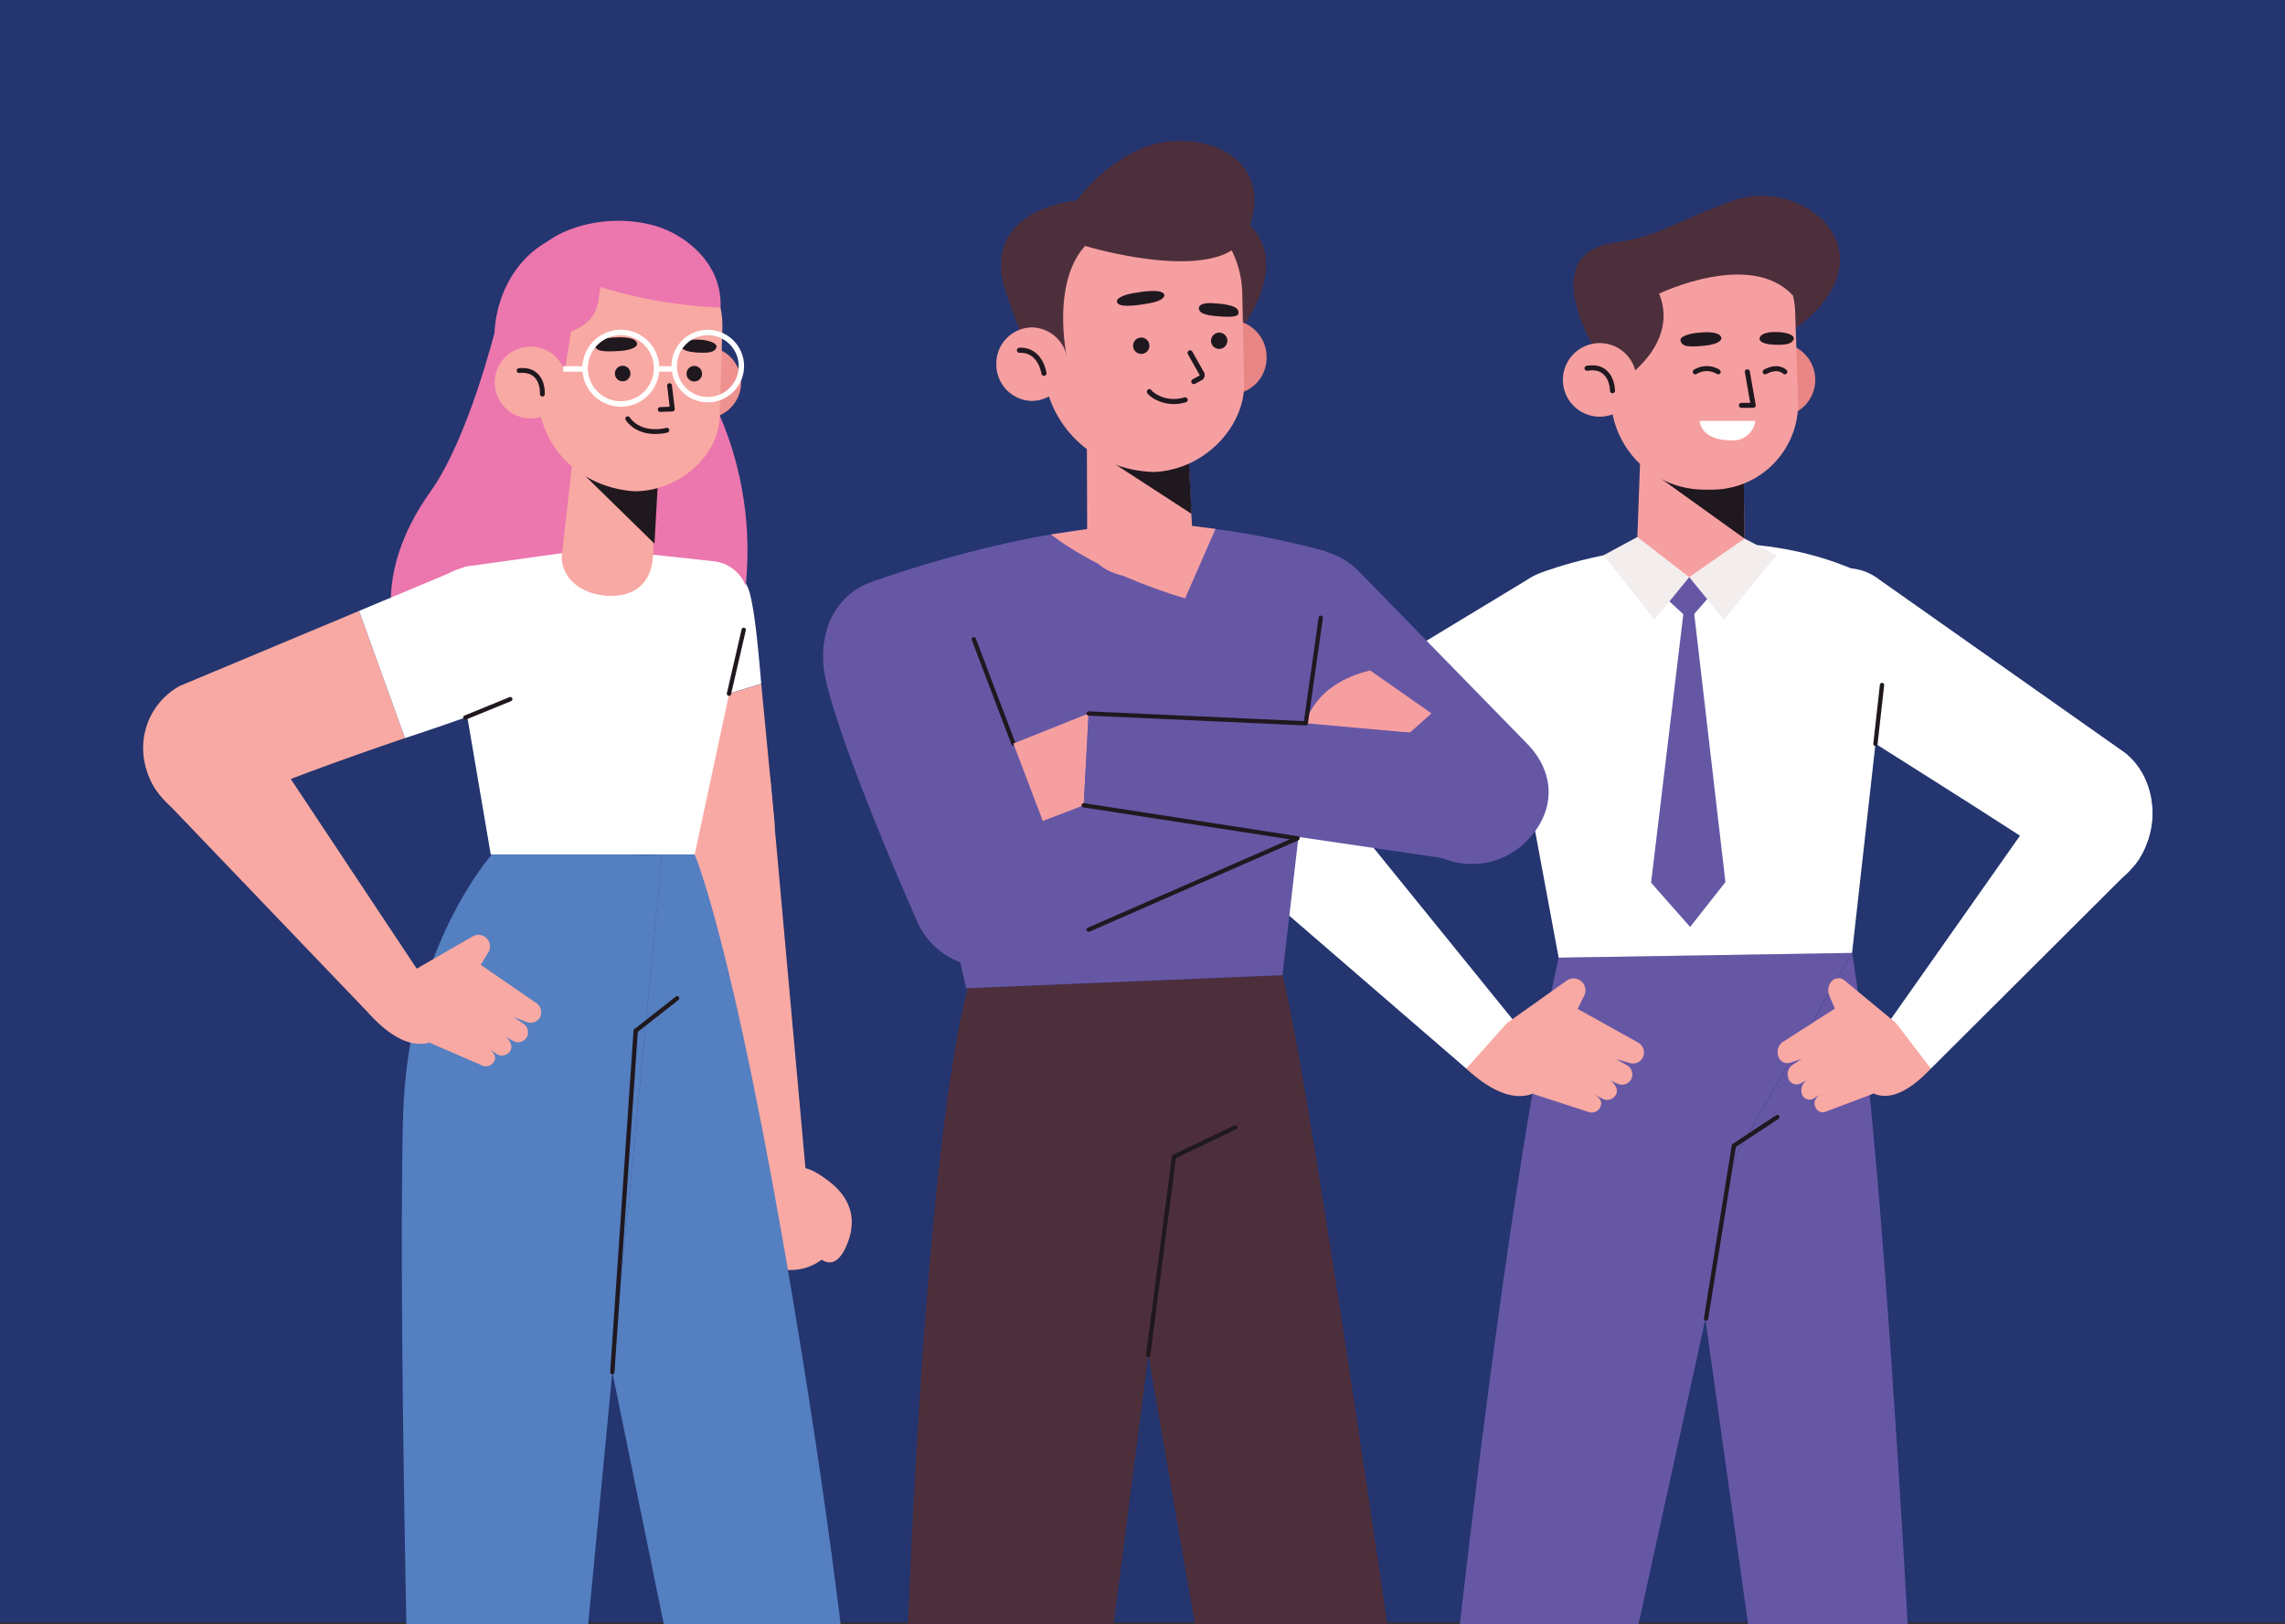 <svg width="559.15" height="397.55" xmlns="http://www.w3.org/2000/svg">
    <rect width="100%" height="100%" fill="#333333" stroke="none"/>
    <g>
        <rect x="0" class="cls-1" y="-0.45" width="559.28" height="397.51" fill="#24356f" id="svg_1"/>
        <path class="cls-2" d="m416.87,319.71l10.9,77.84l39.05,0c-2.81,-50.3 -7.92,-130.32 -13.61,-164.35l-28.16,49.25l-8.18,37.26z" fill="#6657a5" id="svg_2"/>
        <path class="cls-2" d="m381.41,234.36c-9.66,43.41 -18.78,115.84 -24.19,163.19l43.72,0l17.06,-77.84l7,-37.26l28.16,-49.25l-71.75,1.16z" fill="#6657a5" id="svg_3"/>
        <polyline class="cls-3" points="417.48 322.68 424.29 280.38 434.93 273.37" fill="none" stroke="#20181f" stroke-linecap="round" stroke-linejoin="round" stroke-width="1.05px" id="svg_4"/>
        <path class="cls-4" d="m395.76,145.34a16.55,16.55 0 0 0 -22.23,-3.34l-69.61,42.16a17.81,17.81 0 0 0 -5,24.24l0,0c5.55,8.79 12.55,10.6 20.88,4.36c7.38,-5.53 72.35,-39.52 77.69,-43.54c7.41,-5.61 4.1,-16.59 -1.73,-23.88z" fill="#fff" id="svg_5"/>
        <path class="cls-4" d="m371.17,250.74l-49.61,-61.22a14.84,14.84 0 0 0 -21.47,-0.54l0,0c-6.07,6 -4.52,17.78 1.9,23.46l56.82,49.09l12.36,-10.79z" fill="#fff" id="svg_6"/>
        <path class="cls-5" d="m400.78,255.1l-14.72,-8.19l1.6,-3.24a2.91,2.91 0 0 0 -4.31,-3.66l-14.59,10.36l-9.95,11.16c7.85,7.24 13.15,7.35 16.25,6.12l1.05,0.39l12.34,4a2.37,2.37 0 0 0 3.1,-1c0.44,-0.8 0.64,-2.1 -1.72,-3.41l2.36,1.31a2.47,2.47 0 0 0 3.25,-1.09c0.57,-1 0,-2.46 -1.41,-3.43l1.81,0.79a2.53,2.53 0 0 0 3.45,-1.37a2.62,2.62 0 0 0 -1.25,-3.2l-2.6,-1.44l3.12,0.88a2.76,2.76 0 0 0 3.61,-1.65a2.86,2.86 0 0 0 -1.39,-3.33z" fill="#f8a9a3" id="svg_7"/>
        <path class="cls-4" d="m440.84,145.25c4.68,-6.74 13,-8.17 19.2,-3.29l60,42.3c6.84,5.42 8.74,16.14 4.3,24.25l0,0c-4.82,8.78 -10.86,10.57 -18,4.32c-6.36,-5.55 -62.36,-39.67 -66.95,-43.7c-6.48,-5.63 -3.6,-16.61 1.45,-23.88z" fill="#fff" id="svg_8"/>
        <path class="cls-4" d="m461.81,250.69l43,-61.11c4.92,-6.26 13.36,-6.49 18.53,-0.5l0,0c5.22,6 3.86,17.79 -1.7,23.45l-49.15,49l-10.68,-10.84z" fill="#fff" id="svg_9"/>
        <path class="cls-5" d="m436.25,255l12.75,-8.16l-1.37,-3.24a3.27,3.27 0 0 1 0.6,-3.47a2.26,2.26 0 0 1 3.13,-0.19l12.57,10.39l8.56,11.18c-6.79,7.22 -11.36,7.32 -14,6.09c-0.3,0.13 -0.6,0.27 -0.91,0.39l-10.65,4a1.92,1.92 0 0 1 -2.68,-1c-0.38,-0.8 -0.54,-2.1 1.49,-3.4l-2,1.3a2,2 0 0 1 -2.8,-1.09a3,3 0 0 1 1.22,-3.43l-1.57,0.78a2.08,2.08 0 0 1 -3,-1.37a2.82,2.82 0 0 1 1.09,-3.2l2.24,-1.43l-2.69,0.87a2.3,2.3 0 0 1 -3.11,-1.66a3,3 0 0 1 1.13,-3.36z" fill="#f8a9a3" id="svg_10"/>
        <path class="cls-4" d="m377.88,139.9s17.36,-6.9 43.53,-6.9s41.73,11.48 41.73,11.48l-9.93,88.73l-71.8,1.16l-11.87,-63.82l8.34,-30.65z" fill="#fff" id="svg_11"/>
        <line class="cls-3" x1="458.93" y1="182.05" x2="460.54" y2="167.64" fill="none" stroke="#20181f" stroke-linecap="round" stroke-linejoin="round" stroke-width="1.05px" id="svg_12"/>
        <path class="cls-6" d="m391.44,87.46s-16.43,-25.08 3.35,-28c11.81,-1.69 15.21,-5.4 29.66,-10.46c16.71,-5.85 39.7,12.85 14.91,31.39l-38.73,-8.39l-9.19,15.46z" fill="#4d2f3c" id="svg_13"/>
        <circle class="cls-7" cx="496.95" cy="427.92" r="9.01" fill="#e88585" transform="rotate(-45 61.74 334.97)" id="svg_14"/>
        <path class="cls-8" d="m426.5,104.08l0.44,30.93c0.07,8.7 -5.9,9.35 -14.46,9.35l0,0c-7.31,0 -11,-2.64 -11.93,-9.89l1.21,-32.89l24.74,2.5z" fill="#f69fa1" id="svg_15"/>
        <polygon class="cls-9" points="426.9 131.81 406.58 117.23 426.63 111.47 426.9 131.81" fill="#20181f" id="svg_16"/>
        <path class="cls-8" d="m417.19,119.83l1.75,0a21.08,21.08 0 0 0 21.06,-21.77l-0.71,-21.62a22,22 0 0 0 -22,-21.25l0,0c-12.13,0 -24.09,9.84 -24.09,22l1,20.86a22.93,22.93 0 0 0 22.99,21.78z" fill="#f69fa1" id="svg_17"/>
        <polyline class="cls-10" points="427.58 90.99 429.02 99.2 426.13 99.2" fill="none" stroke="#20181f" stroke-linecap="round" stroke-linejoin="round" stroke-width="1.23px" id="svg_18"/>
        <path class="cls-9" d="m416.24,81.38s4.86,-0.57 5,1.45c0,0 0,1.37 -4.2,1.78s-5.36,0.13 -5.79,-1.14s2.75,-2 4.99,-2.09z" fill="#20181f" id="svg_19"/>
        <path class="cls-9" d="m434.85,81.27s-4,-0.29 -4.3,1.62c0,0 -0.15,1.29 3.38,1.46s4.66,-0.32 5,-1.37s-2.17,-1.75 -4.08,-1.71z" fill="#20181f" id="svg_20"/>
        <path class="cls-4" d="m429.54,103l-13.61,0s0,4.76 7.87,4.77a5.47,5.47 0 0 0 5.74,-4.77z" fill="#fff" id="svg_21"/>
        <path class="cls-10" d="m420.44,91a5.34,5.34 0 0 0 -5.59,0" fill="none" stroke="#20181f" stroke-linecap="round" stroke-linejoin="round" stroke-width="1.23px" id="svg_22"/>
        <path class="cls-10" d="m436.75,91s-1.6,-1.74 -4.81,0" fill="none" stroke="#20181f" stroke-linecap="round" stroke-linejoin="round" stroke-width="1.23px" id="svg_23"/>
        <path class="cls-6" d="m397.16,93s13.84,-8.76 8.84,-21.14c0,0 22.42,-10.81 32.72,0.46l2.76,-14.41l-17.7,-7.16l-27.69,10.94l-7.15,10.69l2.41,13.79l5.81,6.83z" fill="#4d2f3c" id="svg_24"/>
        <circle class="cls-8" cx="546.54" cy="511.5" r="9.01" fill="#f69fa1" transform="rotate(-67.38 155.1 418.55)" id="svg_25"/>
        <path class="cls-10" d="m394.59,95.63s0,-6.53 -6.24,-5.5" fill="none" stroke="#20181f" stroke-linecap="round" stroke-linejoin="round" stroke-width="1.23px" id="svg_26"/>
        <polygon class="cls-2" points="406.14 144.98 413.36 151.65 421.37 142.49 413.36 141.24 406.14 144.98" fill="#6657a5" id="svg_27"/>
        <polygon class="cls-2" points="411.92 150.28 404.03 216.02 413.58 226.85 422.22 215.89 414.56 150.01 411.92 150.28" fill="#6657a5" id="svg_28"/>
        <polygon class="cls-11" points="400.66 131.43 413.36 141.24 404.88 151.65 392.39 135.89 400.66 131.43" fill="#f3eded" id="svg_29"/>
        <polygon class="cls-11" points="426.9 131.81 413.36 141.24 421.83 151.65 434.72 135.89 426.9 131.81" fill="#f3eded" id="svg_30"/>
        <path class="cls-4" d="m160.51,150.83a11.83,11.83 0 0 1 23.13,-5c1.12,4.65 1.9,12.82 2.64,21.51l-24.35,7.44l-1.42,-23.95z" fill="#fff" id="svg_31"/>
        <path class="cls-5" d="m161.93,174.81l24.35,-7.44l3.22,33.54a11.43,11.43 0 0 1 -10,12.31l-0.22,0l0,0a12.73,12.73 0 0 1 -14.5,-10.22l-2.85,-28.19z" fill="#f8a9a3" id="svg_32"/>
        <path class="cls-5" d="m197.94,295.19l-9.48,-105.07s-4.43,1 -10.41,2l0,0a10.62,10.62 0 0 0 -8.68,12.88l15.63,90.41l12.94,-0.22z" fill="#f8a9a3" id="svg_33"/>
        <path class="cls-5" d="m181.62,293.43a12.73,12.73 0 1 1 7.19,16.5a12.74,12.74 0 0 1 -7.19,-16.5z" fill="#f8a9a3" id="svg_34"/>
        <path class="cls-5" d="m200.54,307.83s3.39,3.7 6.3,-2.31s2.81,-13.68 -8.71,-19.29l2.41,21.6z" fill="#f8a9a3" id="svg_35"/>
        <path class="cls-12" d="m121.11,81l50.06,11.34s18.6,26.38 9,64.09l-83,0s-6.78,-15.18 8.22,-36.2c9.21,-12.92 15.72,-39.23 15.72,-39.23" fill="#ec76ae" id="svg_36"/>
        <path class="cls-13" d="m149.84,335.82l12.6,61.73l43.27,0c-2.5,-20.37 -6.22,-47 -11.74,-79.9c-14.67,-87.53 -24,-108.56 -24,-108.56l-32.57,-5.85l-3.6,5.25l28.17,0.88l-12.13,126.45z" fill="#547fc0" id="svg_37"/>
        <path class="cls-13" d="m133.78,208.49l-12.57,-0.39s-21.46,22.9 -22.58,65.24c-0.75,28.25 0,83 0.81,124.21l44.49,0l5.91,-61.73l12.16,-126.45l-28.22,-0.88z" fill="#547fc0" id="svg_38"/>
        <line class="cls-3" x1="149.84" y1="335.82" x2="155.56" y2="252.27" fill="none" stroke="#20181f" stroke-linecap="round" stroke-linejoin="round" stroke-width="1.05px" id="svg_39"/>
        <line class="cls-3" x1="155.56" y1="252.27" x2="165.7" y2="244.31" fill="none" stroke="#20181f" stroke-linecap="round" stroke-linejoin="round" stroke-width="1.05px" id="svg_40"/>
        <path class="cls-4" d="m145.75,134.22l-31,4.33a6.4,6.4 0 0 0 -5.41,7.45l10.74,63.09l49.92,0l13,-60.6a9.51,9.51 0 0 0 -8.33,-11.13l-28.92,-3.14z" fill="#fff" id="svg_41"/>
        <line class="cls-3" x1="178.38" y1="169.78" x2="181.99" y2="154.13" fill="none" stroke="#20181f" stroke-linecap="round" stroke-linejoin="round" stroke-width="1.05px" id="svg_42"/>
        <path class="cls-5" d="m87.87,149.51l11.24,31.13s-34.78,11.7 -42.42,16.36c-8.62,5.26 -15.23,2.88 -19.79,-6.14l0,0a17.31,17.31 0 0 1 7.11,-23l43.86,-18.35z" fill="#f8a9a3" id="svg_43"/>
        <path class="cls-4" d="m109.62,140.4a16.06,16.06 0 0 1 21.18,5.27c5,7.58 7.15,18.5 -0.57,23.24c-5.53,3.4 -31.12,11.73 -31.12,11.73l-11.24,-31.13l21.75,-9.11z" fill="#fff" id="svg_44"/>
        <line class="cls-3" x1="113.86" y1="175.6" x2="124.87" y2="171.1" fill="none" stroke="#20181f" stroke-linecap="round" stroke-linejoin="round" stroke-width="1.05px" id="svg_45"/>
        <path class="cls-5" d="m102.89,238.45l-42.32,-63.75a14.41,14.41 0 0 0 -20.71,-2.5l0,0c-6.42,5.28 -6,16.78 -0.32,22.85l50.46,52.69l12.89,-9.29z" fill="#f8a9a3" id="svg_46"/>
        <path class="cls-5" d="m131.11,245.39l-13.47,-9.27l1.84,-3a2.83,2.83 0 0 0 -3.83,-3.94l-15.05,8.67l-10.6,9.89c6.91,7.72 12,8.32 15.14,7.41c0.33,0.16 0.65,0.34 1,0.48l11.55,5a2.32,2.32 0 0 0 3.1,-0.67c0.5,-0.73 0.8,-2 -1.35,-3.45l2.15,1.48a2.4,2.4 0 0 0 3.24,-0.75c0.66,-1 0.2,-2.39 -1,-3.45l1.68,0.93a2.46,2.46 0 0 0 3.46,-1a2.56,2.56 0 0 0 -0.91,-3.21l-2.39,-1.63l2.94,1.14a2.67,2.67 0 0 0 3.64,-1.26a2.78,2.78 0 0 0 -1.14,-3.37z" fill="#f8a9a3" id="svg_47"/>
        <path class="cls-14" d="m163.81,93a8.78,8.78 0 1 0 9.36,-8.14a8.77,8.77 0 0 0 -9.36,8.14z" fill="#ee918f" id="svg_48"/>
        <path class="cls-12" d="m150.64,61c1.11,-1.94 -0.32,-5.59 -0.32,-5.59c-11,0 -20.44,3.52 -25.89,13.55c-8,14.75 -2.2,37.56 16.68,44.5c18.12,6.66 8.47,-50.6 8.47,-50.6l1.06,-1.86z" fill="#ec76ae" id="svg_49"/>
        <path class="cls-5" d="m161,117.14l-1.22,19.09c-0.41,6.7 -4.76,10 -11.35,9.57l0,0c-5.63,-0.39 -10.72,-3.67 -11,-9.3l3.35,-29.94l20.22,10.58z" fill="#f8a9a3" id="svg_50"/>
        <polygon class="cls-9" points="160.15 133.05 137.84 111.22 161.15 115.19 160.15 133.05" fill="#20181f" id="svg_51"/>
        <path class="cls-5" d="m155.18,120.23l0,0c11.27,0 20.58,-8.85 20.92,-18l0.66,-21.73a21.4,21.4 0 0 0 -19.9,-22.13l0,0c-8.66,-0.65 -24.38,12.22 -24.86,19.63l-0.34,17.48c-0.31,13.52 10.03,23.81 23.52,24.75z" fill="#f8a9a3" id="svg_52"/>
        <path class="cls-15" d="m150.27,55.48l0.16,0l-0.16,0z" fill="#f7de9e" id="svg_53"/>
        <path class="cls-12" d="m176.32,75.26c0.47,-11.34 -9.46,-18.43 -16.91,-20.24a33.77,33.77 0 0 0 -18.72,0.72c-7.21,2.41 -15,7.79 -9.69,19.6c-3.48,1.72 -6.57,3.67 -6.57,3.67l13,15.53s0.93,-4.27 2.29,-13.4c6.77,-2.68 6.51,-6.63 7.21,-10.89a115.35,115.35 0 0 0 29.39,5.01z" fill="#ec76ae" id="svg_54"/>
        <path class="cls-5" d="m121.09,93a8.78,8.78 0 1 0 9.36,-8.14a8.77,8.77 0 0 0 -9.36,8.14z" fill="#f8a9a3" id="svg_55"/>
        <path class="cls-16" d="m132.72,96.46s0.44,-6.35 -5.69,-5.77" fill="none" stroke="#20181f" stroke-linecap="round" stroke-linejoin="round" stroke-width="1.18px" id="svg_56"/>
        <polyline class="cls-16" points="163.84 94.37 164.53 100.11 161.56 100.22" fill="none" stroke="#20181f" stroke-linecap="round" stroke-linejoin="round" stroke-width="1.18px" id="svg_57"/>
        <path class="cls-9" d="m150.8,82.58s5.06,-0.41 5.11,1.65c0,0 0,1.39 -4.42,1.67s-5.56,-0.05 -6,-1.36s2.94,-1.94 5.31,-1.96z" fill="#20181f" id="svg_58"/>
        <path class="cls-9" d="m171.18,83.14s-4.18,-0.43 -4.52,1.5c0,0 -0.2,1.31 3.46,1.6s4.84,-0.16 5.19,-1.22s-2.15,-1.85 -4.13,-1.88z" fill="#20181f" id="svg_59"/>
        <path class="cls-9" d="m150.47,91.36a1.9,1.9 0 1 0 2,-1.84a1.9,1.9 0 0 0 -2,1.84z" fill="#20181f" id="svg_60"/>
        <path class="cls-9" d="m168,91.36a1.89,1.89 0 0 0 1.83,2a1.9,1.9 0 1 0 -1.83,-2z" fill="#20181f" id="svg_61"/>
        <path class="cls-16" d="m163.18,105.29s-6.3,1.76 -9.57,-2.8" fill="none" stroke="#20181f" stroke-linecap="round" stroke-linejoin="round" stroke-width="1.18px" id="svg_62"/>
        <line class="cls-17" x1="165.01" y1="90.29" x2="160.76" y2="90.29" fill="none" stroke="#fff" stroke-miterlimit="10" stroke-width="1.34px" id="svg_63"/>
        <line class="cls-17" x1="143.17" y1="90.29" x2="137.84" y2="90.29" fill="none" stroke="#fff" stroke-miterlimit="10" stroke-width="1.34px" id="svg_64"/>
        <circle class="cls-17" cx="135.24" cy="127.57" r="8.75" fill="none" stroke="#fff" stroke-miterlimit="10" stroke-width="1.34px" transform="rotate(-13.33 -16.68 37.45)" id="svg_65"/>
        <circle class="cls-18" cx="160.58" cy="238.3" r="8.22" fill="none" stroke="#fff" stroke-miterlimit="10" stroke-width="1.32px" transform="rotate(-45 -12.62 148.71)" id="svg_66"/>
        <path class="cls-6" d="m313.82,238.65l-77.06,3.2c-8.18,32.4 -12.48,104.93 -14.58,155.7l50.32,0l8.5,-65.88l11.41,65.88l47.09,0c-8.33,-56.72 -21.41,-143.4 -25.68,-158.9z" fill="#4d2f3c" id="svg_67"/>
        <polyline class="cls-3" points="280.96 331.67 287.28 283.08 302.31 275.87" fill="none" stroke="#20181f" stroke-linecap="round" stroke-linejoin="round" stroke-width="1.05px" id="svg_68"/>
        <path class="cls-2" d="m213.49,142.36s35.07,-13 66.06,-14c0,0 16.49,-1 44.47,6.42a2.14,2.14 0 0 1 1.57,2.31l-11.77,101.56l-77.39,3.2l-22.94,-99.49z" fill="#6657a5" id="svg_69"/>
        <polygon class="cls-2" points="248.47 235.36 328.76 200.29 277.53 192.36 247.34 203.92 248.47 235.36" fill="#6657a5" id="svg_70"/>
        <path class="cls-2" d="m202.13,166.65c4.25,18.19 21.88,57.9 21.88,57.9a18.76,18.76 0 0 0 24.46,10.81l0,0a18.76,18.76 0 0 0 10.63,-24.1l-22,-57.87a18.72,18.72 0 0 0 -25.57,-10.24l0,0c-8.74,4.19 -11.61,14.03 -9.4,23.5z" fill="#6657a5" id="svg_71"/>
        <line class="cls-3" x1="247.98" y1="181.97" x2="238.29" y2="156.43" fill="none" stroke="#20181f" stroke-linecap="round" stroke-linejoin="round" stroke-width="1.05px" id="svg_72"/>
        <path class="cls-2" d="m305.85,166.08c11.17,15 40.91,39.71 40.91,39.71a18.76,18.76 0 0 0 26.74,0.13l0,0c7.23,-7.28 7.28,-16.71 0.11,-24l-41,-42a18.72,18.72 0 0 0 -27.53,0.84l0,0c-6.34,7.35 -5.08,17.52 0.77,25.32z" fill="#6657a5" id="svg_73"/>
        <path class="cls-8" d="m319.53,177s1.76,-9.54 15.76,-12.92l15,10.51l-5.29,4.7l-25.47,-2.29z" fill="#f69fa1" id="svg_74"/>
        <polygon class="cls-8" points="266.39 174.61 247.98 181.97 255.18 200.92 265.19 197.08 266.39 174.61" fill="#f69fa1" id="svg_75"/>
        <polygon class="cls-2" points="266.39 174.61 368.35 180.69 362.1 211.35 265.19 197.08 266.39 174.61" fill="#6657a5" id="svg_76"/>
        <polyline class="cls-3" points="266.39 174.61 319.53 177.02 323.2 151.18" fill="none" stroke="#20181f" stroke-linecap="round" stroke-linejoin="round" stroke-width="1.05px" id="svg_77"/>
        <polyline class="cls-3" points="266.39 227.53 317.5 205.17 265.19 197.08" fill="none" stroke="#20181f" stroke-linecap="round" stroke-linejoin="round" stroke-width="1.05px" id="svg_78"/>
        <path class="cls-6" d="m263.45,49.11c-5.31,0.35 -23.33,4.6 -17.3,22.41c7.29,21.53 10.85,24.28 10.85,24.28l-0.6,-32l7.05,-14.69z" fill="#4d2f3c" id="svg_79"/>
        <path class="cls-6" d="m298.6,50.63s21.06,6.17 5.55,29.37l-21.36,-24.18l15.81,-5.19z" fill="#4d2f3c" id="svg_80"/>
        <path class="cls-7" d="m292.34,87.24a9,9 0 0 0 8.66,9.26a8.88,8.88 0 0 0 8.94,-8.9a9,9 0 0 0 -8.65,-9.26a8.88,8.88 0 0 0 -8.95,8.9z" fill="#e88585" id="svg_81"/>
        <path class="cls-8" d="m290.52,105.81l1.2,23.64c0.41,8 -4.19,11.59 -11.81,11.89l0,0c-6.5,0.26 -13.8,-2.53 -13.87,-9.59l-0.12,-35.87l24.6,9.93z" fill="#f69fa1" id="svg_82"/>
        <path class="cls-9" d="m291.58,125.76l-27.53,-17.88c-0.8,-6.78 26.4,-4.41 26.4,-4.41l1.13,22.29z" fill="#20181f" id="svg_83"/>
        <path class="cls-8" d="m282.51,115.51l0,0c12.39,-0.6 22.1,-11.19 21.94,-21.64l-0.45,-21.87c-0.2,-13.11 -10.44,-23.72 -23.14,-24l0,0c-13,-0.27 -26,10.34 -26.2,23.75l0.56,17c0.48,15.4 12.43,26.45 27.29,26.76z" fill="#f69fa1" id="svg_84"/>
        <path class="cls-9" d="m278,71.65s6.68,-1.33 6.94,0.61c0,0 0.15,1.32 -3.87,2s-7.2,0.95 -7.7,-0.25s2.44,-2.11 4.63,-2.36z" fill="#20181f" id="svg_85"/>
        <path class="cls-9" d="m297.31,74.25s5.9,0.17 5.72,2.13c0,0 0.75,1.33 -3.32,1.13s-6.09,-0.6 -6.32,-1.88s1.74,-1.63 3.92,-1.38z" fill="#20181f" id="svg_86"/>
        <path class="cls-19" d="m281.27,95.85c0,0.35 3.66,3.55 8.74,2" fill="none" stroke="#20181f" stroke-linecap="round" stroke-linejoin="round" stroke-width="1.25px" id="svg_87"/>
        <path class="cls-9" d="m296.34,83.48a2,2 0 1 0 2,-2.09a2.06,2.06 0 0 0 -2,2.09z" fill="#20181f" id="svg_88"/>
        <path class="cls-9" d="m277.27,84.53a2,2 0 1 0 2.16,-1.91a2,2 0 0 0 -2.16,1.91z" fill="#20181f" id="svg_89"/>
        <path class="cls-19" d="m291.21,86.35l2.83,5a0.83,0.83 0 0 1 -0.15,1.08l-1.75,0.95" fill="none" stroke="#20181f" stroke-linecap="round" stroke-linejoin="round" stroke-width="1.25px" id="svg_90"/>
        <path class="cls-6" d="m261.06,87.33s-3.87,-18 4.48,-27.14c0,0 34.49,10.46 39.83,-3.57c7.57,-19.91 -14.29,-25.89 -26.77,-19.95a40.5,40.5 0 0 0 -15.15,12.44s-23.52,5.1 -10.78,31l8.39,7.22z" fill="#4d2f3c" id="svg_91"/>
        <path class="cls-8" d="m243.81,88.94a8.91,8.91 0 0 0 8.57,9.18a8.82,8.82 0 0 0 8.86,-8.82a8.91,8.91 0 0 0 -8.57,-9.17a8.81,8.81 0 0 0 -8.86,8.81z" fill="#f69fa1" id="svg_92"/>
        <path class="cls-19" d="m255.46,91.35s-0.81,-5.87 -6,-5.63" fill="none" stroke="#20181f" stroke-linecap="round" stroke-linejoin="round" stroke-width="1.25px" id="svg_93"/>
        <path class="cls-8" d="m266.39,129.43l-9.2,1.37s11.1,9.2 32.81,15.64l7.44,-17l-12.84,-1.65l-18.21,1.64z" fill="#f69fa1" id="svg_94"/>
    </g>
</svg>